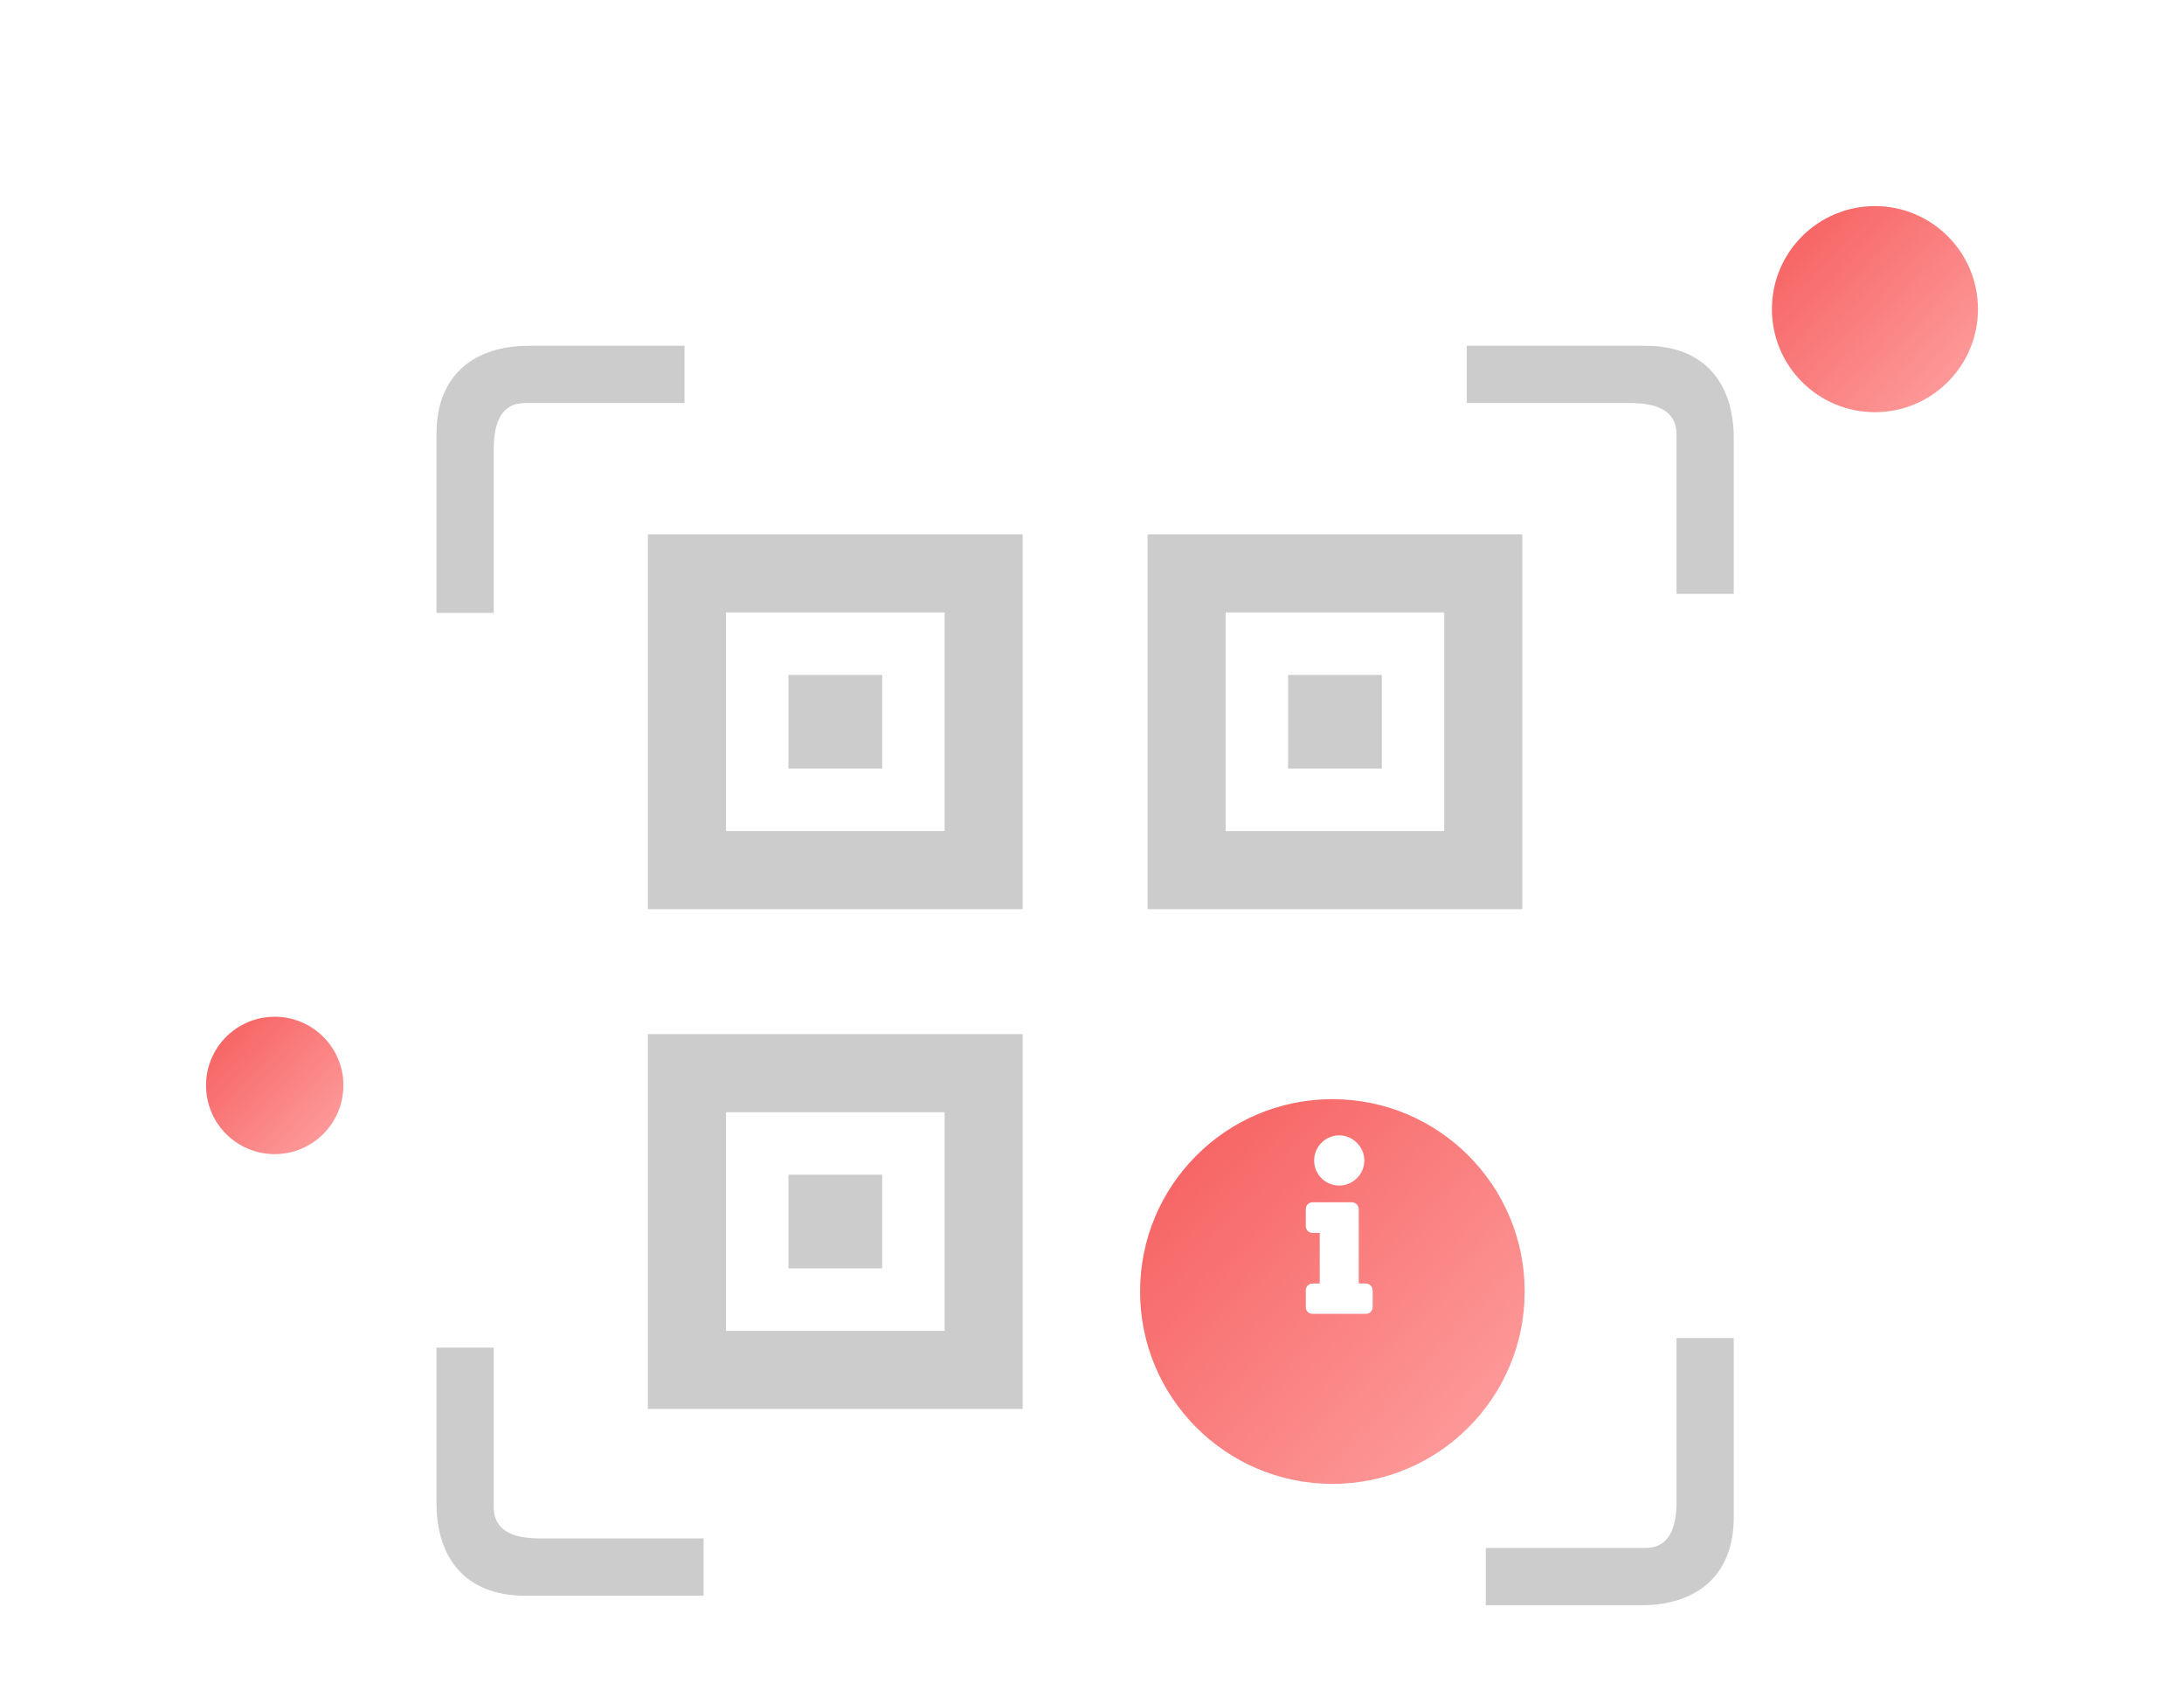 <svg width="159" height="123" viewBox="0 0 159 123" fill="none" xmlns="http://www.w3.org/2000/svg">
<g opacity="0.5">
<path d="M47.172 66.172H74.453V38.891H47.172V66.172ZM52.855 44.574H68.769V60.488H52.855V44.574ZM83.547 38.891V66.172H110.828V38.891H83.547ZM105.145 60.488H89.231V44.574H105.145V60.488ZM47.172 102.547H74.453V75.266H47.172V102.547ZM52.855 80.949H68.769V96.863H52.855V80.949ZM57.402 85.496V92.316H64.223V85.496H57.402ZM57.402 49.121V55.941H64.223V49.121H57.402ZM100.598 55.941V49.121H93.777V55.941H100.598ZM106.281 75.266V79.812H97.188V75.266H83.547V102.547H88.094V88.906H92.641V93.453H110.828V75.266H106.281ZM106.281 98V102.547H110.828V98H106.281ZM97.188 98V102.547H101.734V98H97.188Z" fill="#999999"/>
<path d="M31.777 31.592V44.611H35.944V32.722C35.944 30.739 36.507 29.333 38.23 29.333H49.833V25.166H38.522C34.555 25.166 31.777 27.25 31.777 31.592Z" fill="#999999"/>
<path d="M126.223 110.408L126.223 97.389L122.056 97.389L122.056 109.278C122.056 111.261 121.493 112.667 119.77 112.667L108.167 112.667L108.167 116.833L119.478 116.833C123.445 116.833 126.223 114.75 126.223 110.408Z" fill="#999999"/>
<path d="M119.797 25.166L106.778 25.166L106.778 29.333L118.667 29.333C120.65 29.333 122.056 29.896 122.056 31.619L122.056 43.222L126.223 43.222L126.223 31.911C126.223 27.944 124.139 25.166 119.797 25.166Z" fill="#999999"/>
<path d="M38.203 116.139L51.222 116.139L51.222 111.972L39.333 111.972C37.35 111.972 35.944 111.409 35.944 109.687L35.944 98.083L31.777 98.083L31.777 109.395C31.777 113.361 33.861 116.139 38.203 116.139Z" fill="#999999"/>
</g>
<rect x="80" y="74" width="34" height="29" fill="white"/>
<g filter="url(#filter0_d)">
<circle cx="97" cy="89" r="14" fill="url(#paint0_linear)"/>
</g>
<g filter="url(#filter1_d)">
<circle cx="20" cy="74" r="5" fill="url(#paint1_linear)"/>
</g>
<g filter="url(#filter2_d)">
<circle cx="136.5" cy="17.5" r="7.5" fill="url(#paint2_linear)"/>
</g>
<path d="M95.572 93.416C95.267 93.416 95.064 93.645 95.064 93.924V95.116C95.064 95.421 95.267 95.624 95.572 95.624H99.428C99.707 95.624 99.936 95.421 99.936 95.116V93.924C99.936 93.645 99.707 93.416 99.428 93.416H98.921V88.012C98.921 87.733 98.692 87.504 98.413 87.504H95.572C95.267 87.504 95.064 87.733 95.064 88.012V89.23C95.064 89.509 95.267 89.737 95.572 89.737H96.079V93.416H95.572ZM97.5 82.633C96.485 82.633 95.673 83.47 95.673 84.46C95.673 85.475 96.485 86.287 97.5 86.287C98.49 86.287 99.327 85.475 99.327 84.46C99.327 83.47 98.49 82.633 97.5 82.633Z" fill="white"/>
<defs>
<filter id="filter0_d" x="68" y="65" width="58" height="58" filterUnits="userSpaceOnUse" color-interpolation-filters="sRGB">
<feFlood flood-opacity="0" result="BackgroundImageFix"/>
<feColorMatrix in="SourceAlpha" type="matrix" values="0 0 0 0 0 0 0 0 0 0 0 0 0 0 0 0 0 0 127 0" result="hardAlpha"/>
<feOffset dy="5"/>
<feGaussianBlur stdDeviation="7.5"/>
<feColorMatrix type="matrix" values="0 0 0 0 0 0 0 0 0 0 0 0 0 0 0 0 0 0 0.1 0"/>
<feBlend mode="normal" in2="BackgroundImageFix" result="effect1_dropShadow"/>
<feBlend mode="normal" in="SourceGraphic" in2="effect1_dropShadow" result="shape"/>
</filter>
<filter id="filter1_d" x="0" y="59" width="40" height="40" filterUnits="userSpaceOnUse" color-interpolation-filters="sRGB">
<feFlood flood-opacity="0" result="BackgroundImageFix"/>
<feColorMatrix in="SourceAlpha" type="matrix" values="0 0 0 0 0 0 0 0 0 0 0 0 0 0 0 0 0 0 127 0" result="hardAlpha"/>
<feOffset dy="5"/>
<feGaussianBlur stdDeviation="7.5"/>
<feColorMatrix type="matrix" values="0 0 0 0 0 0 0 0 0 0 0 0 0 0 0 0 0 0 0.1 0"/>
<feBlend mode="normal" in2="BackgroundImageFix" result="effect1_dropShadow"/>
<feBlend mode="normal" in="SourceGraphic" in2="effect1_dropShadow" result="shape"/>
</filter>
<filter id="filter2_d" x="114" y="0" width="45" height="45" filterUnits="userSpaceOnUse" color-interpolation-filters="sRGB">
<feFlood flood-opacity="0" result="BackgroundImageFix"/>
<feColorMatrix in="SourceAlpha" type="matrix" values="0 0 0 0 0 0 0 0 0 0 0 0 0 0 0 0 0 0 127 0" result="hardAlpha"/>
<feOffset dy="5"/>
<feGaussianBlur stdDeviation="7.5"/>
<feColorMatrix type="matrix" values="0 0 0 0 0 0 0 0 0 0 0 0 0 0 0 0 0 0 0.1 0"/>
<feBlend mode="normal" in2="BackgroundImageFix" result="effect1_dropShadow"/>
<feBlend mode="normal" in="SourceGraphic" in2="effect1_dropShadow" result="shape"/>
</filter>
<linearGradient id="paint0_linear" x1="55" y1="49" x2="114" y2="103" gradientUnits="userSpaceOnUse">
<stop stop-color="#ED1818"/>
<stop offset="1" stop-color="#FFA6A6"/>
</linearGradient>
<linearGradient id="paint1_linear" x1="5" y1="59.714" x2="26.071" y2="79" gradientUnits="userSpaceOnUse">
<stop stop-color="#ED1818"/>
<stop offset="1" stop-color="#FFA6A6"/>
</linearGradient>
<linearGradient id="paint2_linear" x1="114" y1="-3.929" x2="145.607" y2="25" gradientUnits="userSpaceOnUse">
<stop stop-color="#ED1818"/>
<stop offset="1" stop-color="#FFA6A6"/>
</linearGradient>
</defs>
</svg>
